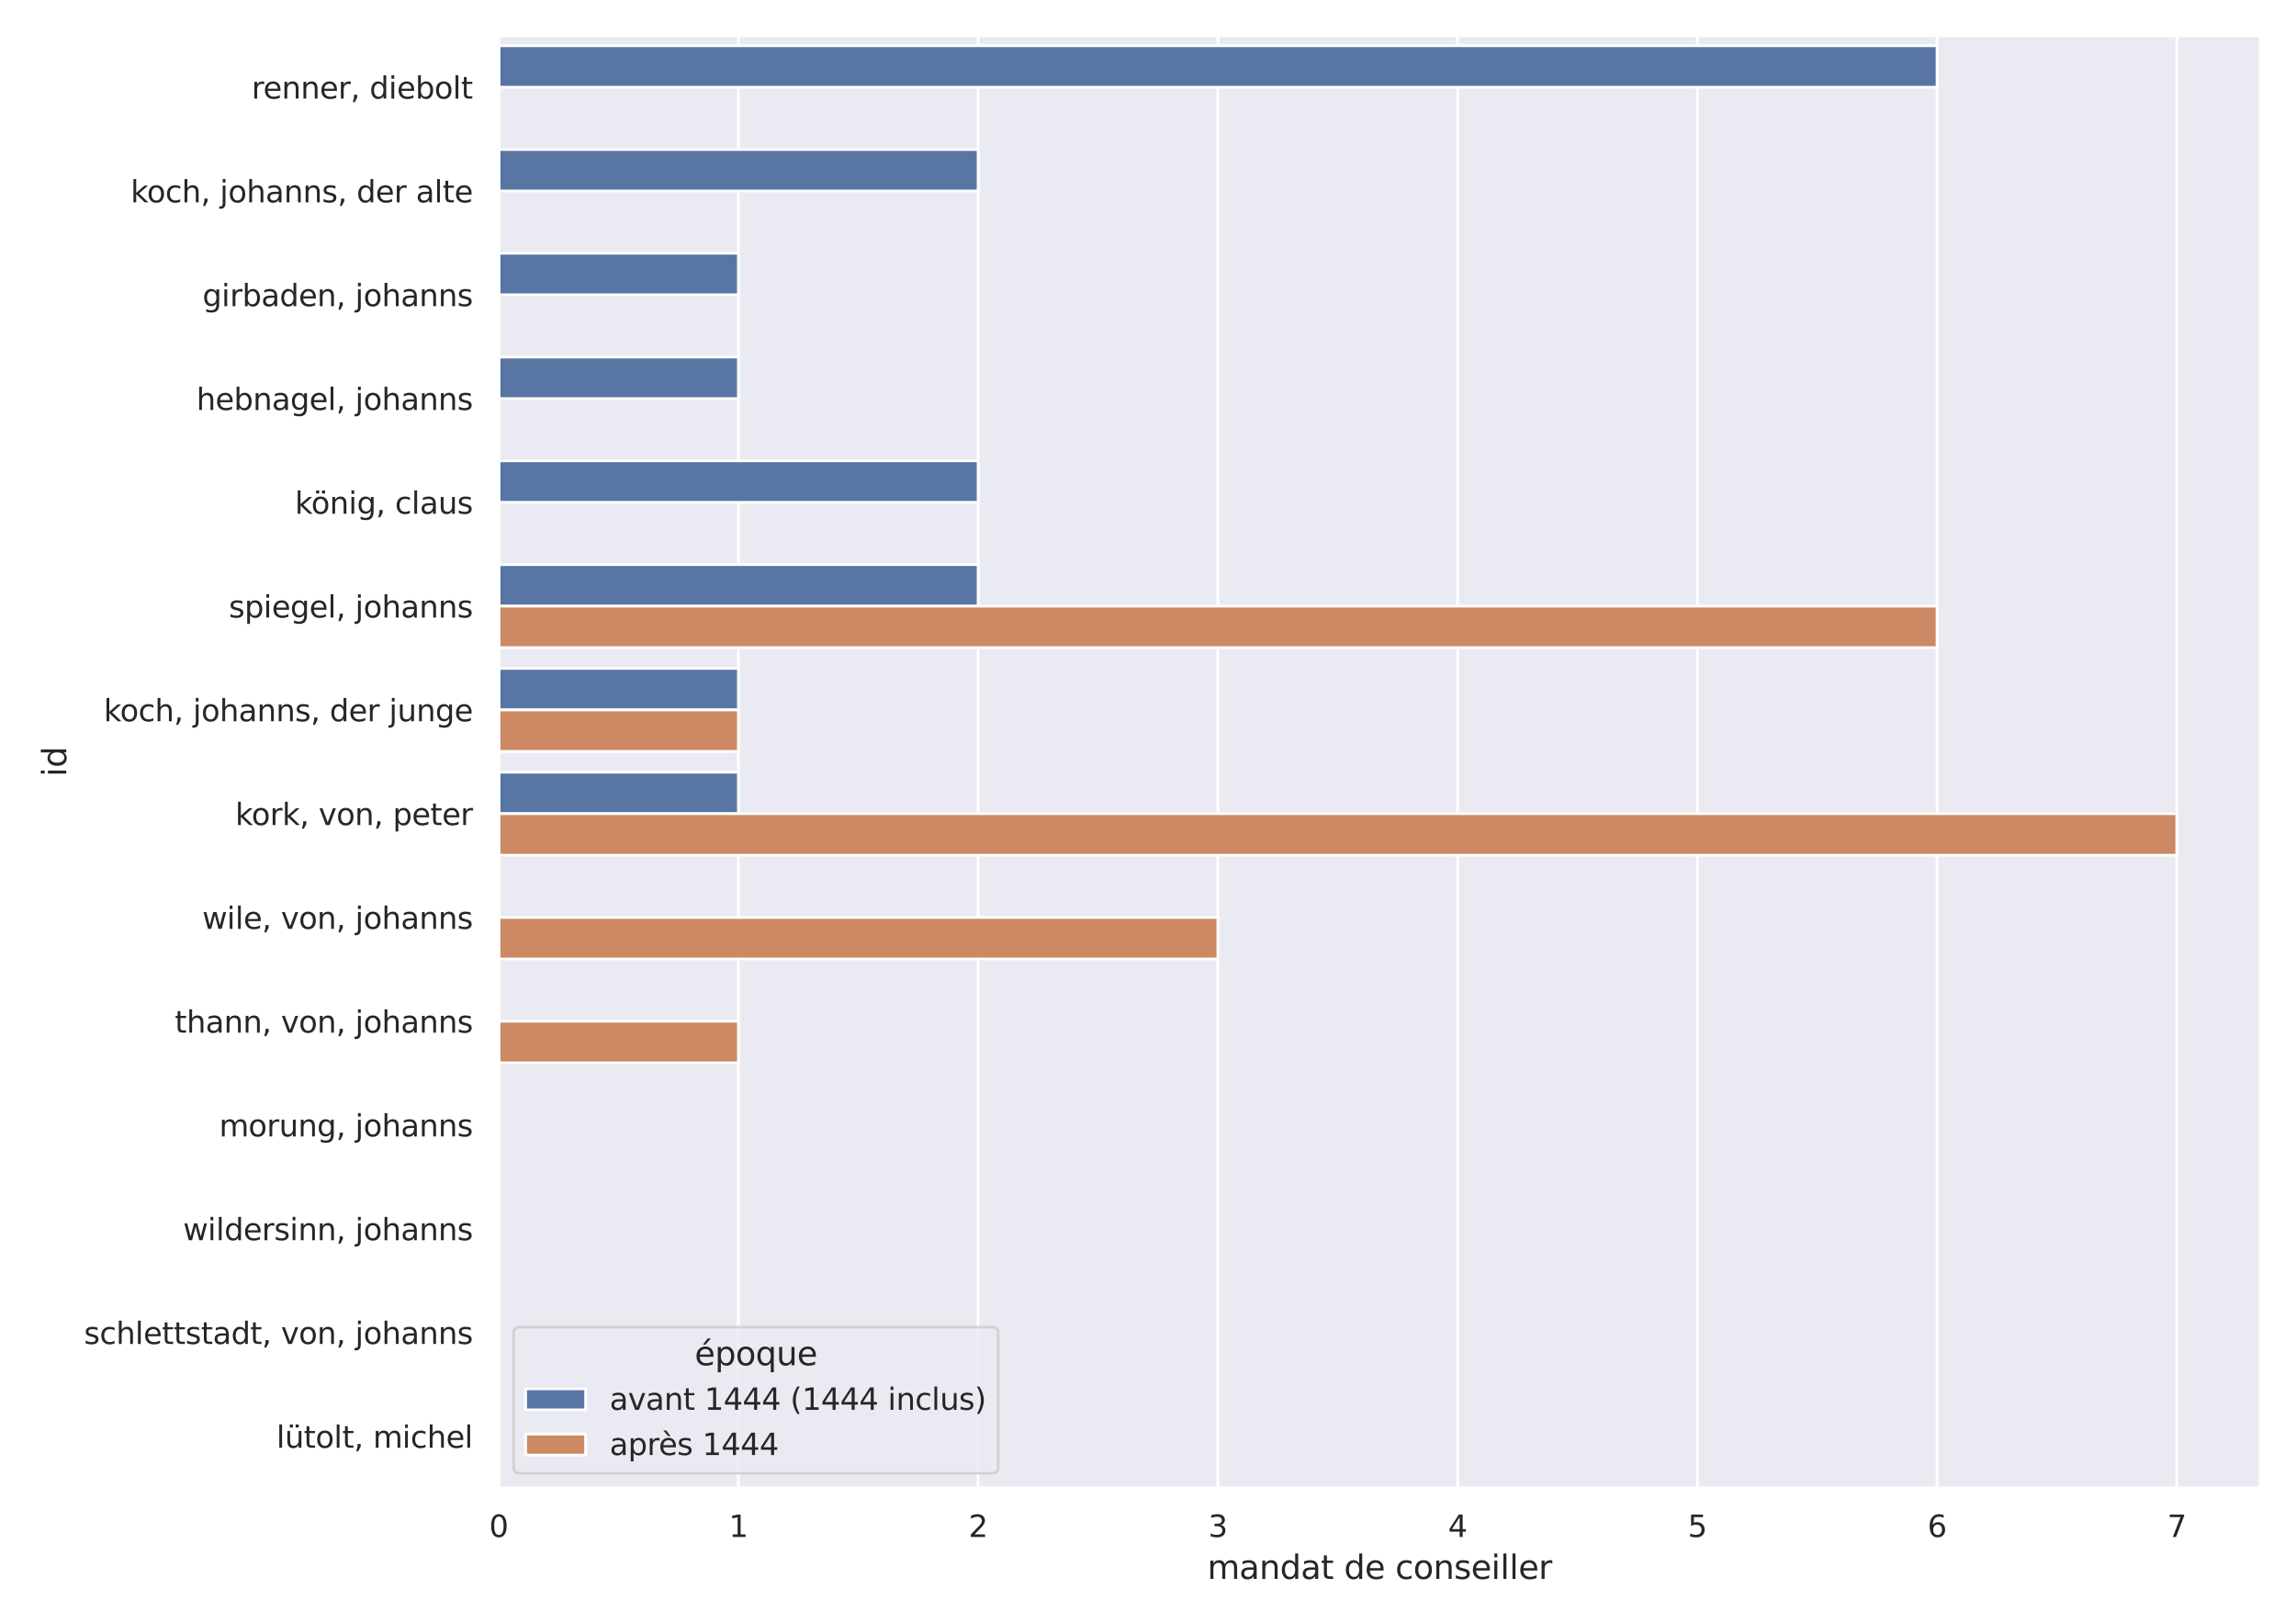 <?xml version="1.0" encoding="UTF-8" standalone="no"?>
<svg
   xmlns:dc="http://purl.org/dc/elements/1.1/"
   xmlns:cc="http://creativecommons.org/ns#"
   xmlns:rdf="http://www.w3.org/1999/02/22-rdf-syntax-ns#"
   xmlns:svg="http://www.w3.org/2000/svg"
   xmlns="http://www.w3.org/2000/svg"
   xmlns:xlink="http://www.w3.org/1999/xlink"
   xmlns:sodipodi="http://sodipodi.sourceforge.net/DTD/sodipodi-0.dtd"
   xmlns:inkscape="http://www.inkscape.org/namespaces/inkscape"
   height="595.44pt"
   version="1.1"
   viewBox="0 0 842.4 595.44"
   width="842.4pt"
   id="svg1060"
   sodipodi:docname="barplot_tisserands_cons.svg"
   inkscape:export-filename="/home/hippolyte/Documents/AP_ENC/analyse/03-data_analysis/Images/barplot_tisserands_cons.png"
   inkscape:export-xdpi="100"
   inkscape:export-ydpi="100"
   inkscape:version="0.92.5 (2060ec1f9f, 2020-04-08)">
  <sodipodi:namedview
     pagecolor="#ffffff"
     bordercolor="#666666"
     borderopacity="1"
     objecttolerance="10"
     gridtolerance="10"
     guidetolerance="10"
     inkscape:pageopacity="0"
     inkscape:pageshadow="2"
     inkscape:window-width="884"
     inkscape:window-height="480"
     id="namedview1062"
     showgrid="false"
     inkscape:zoom="0.29725917"
     inkscape:cx="561.60002"
     inkscape:cy="396.96"
     inkscape:window-x="72"
     inkscape:window-y="27"
     inkscape:window-maximized="0"
     inkscape:current-layer="svg1060" />
  <defs
     id="defs6">
    <style
       type="text/css"
       id="style4">*{stroke-linecap:butt;stroke-linejoin:round;}</style>
  </defs>
  <g
     id="figure_1">
    <g
       id="patch_1">
      <path
         d="M 0 595.44  L 842.4 595.44  L 842.4 0  L 0 0  z "
         style="fill:#ffffff;"
         id="path8" />
    </g>
    <g
       id="axes_1">
      <g
         id="patch_2">
        <path
           d="M 182.96 545.98  L 829.44 545.98  L 829.44 12.96  L 182.96 12.96  z "
           style="fill:#eaeaf2;"
           id="path11" />
      </g>
      <g
         id="matplotlib.axis_1">
        <g
           id="xtick_1">
          <g
             id="line2d_1">
            <path
               clip-path="url(#p4053c5afc7)"
               d="M 182.96 545.98  L 182.96 12.96  "
               style="fill:none;stroke:#ffffff;stroke-linecap:round;"
               id="path14" />
          </g>
          <g
             id="text_1">
            <!-- 0 -->
            <g
               style="fill:#262626;"
               transform="translate(179.461 563.838)scale(0.11 -0.11)"
               id="g22">
              <defs
                 id="defs18">
                <path
                   d="M 2034 4250  Q 1547 4250 1301 3770  Q 1056 3291 1056 2328  Q 1056 1369 1301 889  Q 1547 409 2034 409  Q 2525 409 2770 889  Q 3016 1369 3016 2328  Q 3016 3291 2770 3770  Q 2525 4250 2034 4250  z M 2034 4750  Q 2819 4750 3233 4129  Q 3647 3509 3647 2328  Q 3647 1150 3233 529  Q 2819 -91 2034 -91  Q 1250 -91 836 529  Q 422 1150 422 2328  Q 422 3509 836 4129  Q 1250 4750 2034 4750  z "
                   id="DejaVuSans-30"
                   transform="scale(0.016)" />
              </defs>
              <use
                 xlink:href="#DejaVuSans-30"
                 id="use20" />
            </g>
          </g>
        </g>
        <g
           id="xtick_2">
          <g
             id="line2d_2">
            <path
               clip-path="url(#p4053c5afc7)"
               d="M 270.916 545.98  L 270.916 12.96  "
               style="fill:none;stroke:#ffffff;stroke-linecap:round;"
               id="path26" />
          </g>
          <g
             id="text_2">
            <!-- 1 -->
            <g
               style="fill:#262626;"
               transform="translate(267.417 563.838)scale(0.11 -0.11)"
               id="g34">
              <defs
                 id="defs30">
                <path
                   d="M 794 531  L 1825 531  L 1825 4091  L 703 3866  L 703 4441  L 1819 4666  L 2450 4666  L 2450 531  L 3481 531  L 3481 0  L 794 0  L 794 531  z "
                   id="DejaVuSans-31"
                   transform="scale(0.016)" />
              </defs>
              <use
                 xlink:href="#DejaVuSans-31"
                 id="use32" />
            </g>
          </g>
        </g>
        <g
           id="xtick_3">
          <g
             id="line2d_3">
            <path
               clip-path="url(#p4053c5afc7)"
               d="M 358.873 545.98  L 358.873 12.96  "
               style="fill:none;stroke:#ffffff;stroke-linecap:round;"
               id="path38" />
          </g>
          <g
             id="text_3">
            <!-- 2 -->
            <g
               style="fill:#262626;"
               transform="translate(355.374 563.838)scale(0.11 -0.11)"
               id="g46">
              <defs
                 id="defs42">
                <path
                   d="M 1228 531  L 3431 531  L 3431 0  L 469 0  L 469 531  Q 828 903 1448 1529  Q 2069 2156 2228 2338  Q 2531 2678 2651 2914  Q 2772 3150 2772 3378  Q 2772 3750 2511 3984  Q 2250 4219 1831 4219  Q 1534 4219 1204 4116  Q 875 4013 500 3803  L 500 4441  Q 881 4594 1212 4672  Q 1544 4750 1819 4750  Q 2544 4750 2975 4387  Q 3406 4025 3406 3419  Q 3406 3131 3298 2873  Q 3191 2616 2906 2266  Q 2828 2175 2409 1742  Q 1991 1309 1228 531  z "
                   id="DejaVuSans-32"
                   transform="scale(0.016)" />
              </defs>
              <use
                 xlink:href="#DejaVuSans-32"
                 id="use44" />
            </g>
          </g>
        </g>
        <g
           id="xtick_4">
          <g
             id="line2d_4">
            <path
               clip-path="url(#p4053c5afc7)"
               d="M 446.829 545.98  L 446.829 12.96  "
               style="fill:none;stroke:#ffffff;stroke-linecap:round;"
               id="path50" />
          </g>
          <g
             id="text_4">
            <!-- 3 -->
            <g
               style="fill:#262626;"
               transform="translate(443.33 563.838)scale(0.11 -0.11)"
               id="g58">
              <defs
                 id="defs54">
                <path
                   d="M 2597 2516  Q 3050 2419 3304 2112  Q 3559 1806 3559 1356  Q 3559 666 3084 287  Q 2609 -91 1734 -91  Q 1441 -91 1130 -33  Q 819 25 488 141  L 488 750  Q 750 597 1062 519  Q 1375 441 1716 441  Q 2309 441 2620 675  Q 2931 909 2931 1356  Q 2931 1769 2642 2001  Q 2353 2234 1838 2234  L 1294 2234  L 1294 2753  L 1863 2753  Q 2328 2753 2575 2939  Q 2822 3125 2822 3475  Q 2822 3834 2567 4026  Q 2313 4219 1838 4219  Q 1578 4219 1281 4162  Q 984 4106 628 3988  L 628 4550  Q 988 4650 1302 4700  Q 1616 4750 1894 4750  Q 2613 4750 3031 4423  Q 3450 4097 3450 3541  Q 3450 3153 3228 2886  Q 3006 2619 2597 2516  z "
                   id="DejaVuSans-33"
                   transform="scale(0.016)" />
              </defs>
              <use
                 xlink:href="#DejaVuSans-33"
                 id="use56" />
            </g>
          </g>
        </g>
        <g
           id="xtick_5">
          <g
             id="line2d_5">
            <path
               clip-path="url(#p4053c5afc7)"
               d="M 534.786 545.98  L 534.786 12.96  "
               style="fill:none;stroke:#ffffff;stroke-linecap:round;"
               id="path62" />
          </g>
          <g
             id="text_5">
            <!-- 4 -->
            <g
               style="fill:#262626;"
               transform="translate(531.286 563.838)scale(0.11 -0.11)"
               id="g70">
              <defs
                 id="defs66">
                <path
                   d="M 2419 4116  L 825 1625  L 2419 1625  L 2419 4116  z M 2253 4666  L 3047 4666  L 3047 1625  L 3713 1625  L 3713 1100  L 3047 1100  L 3047 0  L 2419 0  L 2419 1100  L 313 1100  L 313 1709  L 2253 4666  z "
                   id="DejaVuSans-34"
                   transform="scale(0.016)" />
              </defs>
              <use
                 xlink:href="#DejaVuSans-34"
                 id="use68" />
            </g>
          </g>
        </g>
        <g
           id="xtick_6">
          <g
             id="line2d_6">
            <path
               clip-path="url(#p4053c5afc7)"
               d="M 622.742 545.98  L 622.742 12.96  "
               style="fill:none;stroke:#ffffff;stroke-linecap:round;"
               id="path74" />
          </g>
          <g
             id="text_6">
            <!-- 5 -->
            <g
               style="fill:#262626;"
               transform="translate(619.243 563.838)scale(0.11 -0.11)"
               id="g82">
              <defs
                 id="defs78">
                <path
                   d="M 691 4666  L 3169 4666  L 3169 4134  L 1269 4134  L 1269 2991  Q 1406 3038 1543 3061  Q 1681 3084 1819 3084  Q 2600 3084 3056 2656  Q 3513 2228 3513 1497  Q 3513 744 3044 326  Q 2575 -91 1722 -91  Q 1428 -91 1123 -41  Q 819 9 494 109  L 494 744  Q 775 591 1075 516  Q 1375 441 1709 441  Q 2250 441 2565 725  Q 2881 1009 2881 1497  Q 2881 1984 2565 2268  Q 2250 2553 1709 2553  Q 1456 2553 1204 2497  Q 953 2441 691 2322  L 691 4666  z "
                   id="DejaVuSans-35"
                   transform="scale(0.016)" />
              </defs>
              <use
                 xlink:href="#DejaVuSans-35"
                 id="use80" />
            </g>
          </g>
        </g>
        <g
           id="xtick_7">
          <g
             id="line2d_7">
            <path
               clip-path="url(#p4053c5afc7)"
               d="M 710.699 545.98  L 710.699 12.96  "
               style="fill:none;stroke:#ffffff;stroke-linecap:round;"
               id="path86" />
          </g>
          <g
             id="text_7">
            <!-- 6 -->
            <g
               style="fill:#262626;"
               transform="translate(707.199 563.838)scale(0.11 -0.11)"
               id="g94">
              <defs
                 id="defs90">
                <path
                   d="M 2113 2584  Q 1688 2584 1439 2293  Q 1191 2003 1191 1497  Q 1191 994 1439 701  Q 1688 409 2113 409  Q 2538 409 2786 701  Q 3034 994 3034 1497  Q 3034 2003 2786 2293  Q 2538 2584 2113 2584  z M 3366 4563  L 3366 3988  Q 3128 4100 2886 4159  Q 2644 4219 2406 4219  Q 1781 4219 1451 3797  Q 1122 3375 1075 2522  Q 1259 2794 1537 2939  Q 1816 3084 2150 3084  Q 2853 3084 3261 2657  Q 3669 2231 3669 1497  Q 3669 778 3244 343  Q 2819 -91 2113 -91  Q 1303 -91 875 529  Q 447 1150 447 2328  Q 447 3434 972 4092  Q 1497 4750 2381 4750  Q 2619 4750 2861 4703  Q 3103 4656 3366 4563  z "
                   id="DejaVuSans-36"
                   transform="scale(0.016)" />
              </defs>
              <use
                 xlink:href="#DejaVuSans-36"
                 id="use92" />
            </g>
          </g>
        </g>
        <g
           id="xtick_8">
          <g
             id="line2d_8">
            <path
               clip-path="url(#p4053c5afc7)"
               d="M 798.655 545.98  L 798.655 12.96  "
               style="fill:none;stroke:#ffffff;stroke-linecap:round;"
               id="path98" />
          </g>
          <g
             id="text_8">
            <!-- 7 -->
            <g
               style="fill:#262626;"
               transform="translate(795.156 563.838)scale(0.11 -0.11)"
               id="g106">
              <defs
                 id="defs102">
                <path
                   d="M 525 4666  L 3525 4666  L 3525 4397  L 1831 0  L 1172 0  L 2766 4134  L 525 4134  L 525 4666  z "
                   id="DejaVuSans-37"
                   transform="scale(0.016)" />
              </defs>
              <use
                 xlink:href="#DejaVuSans-37"
                 id="use104" />
            </g>
          </g>
        </g>
        <g
           id="text_9">
          <!-- mandat de conseiller -->
          <g
             style="fill:#262626;"
             transform="translate(442.974 579.244)scale(0.12 -0.12)"
             id="g165">
            <defs
               id="defs123">
              <path
                 d="M 3328 2828  Q 3544 3216 3844 3400  Q 4144 3584 4550 3584  Q 5097 3584 5394 3201  Q 5691 2819 5691 2113  L 5691 0  L 5113 0  L 5113 2094  Q 5113 2597 4934 2840  Q 4756 3084 4391 3084  Q 3944 3084 3684 2787  Q 3425 2491 3425 1978  L 3425 0  L 2847 0  L 2847 2094  Q 2847 2600 2669 2842  Q 2491 3084 2119 3084  Q 1678 3084 1418 2786  Q 1159 2488 1159 1978  L 1159 0  L 581 0  L 581 3500  L 1159 3500  L 1159 2956  Q 1356 3278 1631 3431  Q 1906 3584 2284 3584  Q 2666 3584 2933 3390  Q 3200 3197 3328 2828  z "
                 id="DejaVuSans-6d"
                 transform="scale(0.016)" />
              <path
                 d="M 2194 1759  Q 1497 1759 1228 1600  Q 959 1441 959 1056  Q 959 750 1161 570  Q 1363 391 1709 391  Q 2188 391 2477 730  Q 2766 1069 2766 1631  L 2766 1759  L 2194 1759  z M 3341 1997  L 3341 0  L 2766 0  L 2766 531  Q 2569 213 2275 61  Q 1981 -91 1556 -91  Q 1019 -91 701 211  Q 384 513 384 1019  Q 384 1609 779 1909  Q 1175 2209 1959 2209  L 2766 2209  L 2766 2266  Q 2766 2663 2505 2880  Q 2244 3097 1772 3097  Q 1472 3097 1187 3025  Q 903 2953 641 2809  L 641 3341  Q 956 3463 1253 3523  Q 1550 3584 1831 3584  Q 2591 3584 2966 3190  Q 3341 2797 3341 1997  z "
                 id="DejaVuSans-61"
                 transform="scale(0.016)" />
              <path
                 d="M 3513 2113  L 3513 0  L 2938 0  L 2938 2094  Q 2938 2591 2744 2837  Q 2550 3084 2163 3084  Q 1697 3084 1428 2787  Q 1159 2491 1159 1978  L 1159 0  L 581 0  L 581 3500  L 1159 3500  L 1159 2956  Q 1366 3272 1645 3428  Q 1925 3584 2291 3584  Q 2894 3584 3203 3211  Q 3513 2838 3513 2113  z "
                 id="DejaVuSans-6e"
                 transform="scale(0.016)" />
              <path
                 d="M 2906 2969  L 2906 4863  L 3481 4863  L 3481 0  L 2906 0  L 2906 525  Q 2725 213 2448 61  Q 2172 -91 1784 -91  Q 1150 -91 751 415  Q 353 922 353 1747  Q 353 2572 751 3078  Q 1150 3584 1784 3584  Q 2172 3584 2448 3432  Q 2725 3281 2906 2969  z M 947 1747  Q 947 1113 1208 752  Q 1469 391 1925 391  Q 2381 391 2643 752  Q 2906 1113 2906 1747  Q 2906 2381 2643 2742  Q 2381 3103 1925 3103  Q 1469 3103 1208 2742  Q 947 2381 947 1747  z "
                 id="DejaVuSans-64"
                 transform="scale(0.016)" />
              <path
                 d="M 1172 4494  L 1172 3500  L 2356 3500  L 2356 3053  L 1172 3053  L 1172 1153  Q 1172 725 1289 603  Q 1406 481 1766 481  L 2356 481  L 2356 0  L 1766 0  Q 1100 0 847 248  Q 594 497 594 1153  L 594 3053  L 172 3053  L 172 3500  L 594 3500  L 594 4494  L 1172 4494  z "
                 id="DejaVuSans-74"
                 transform="scale(0.016)" />
              <path
                 id="DejaVuSans-20"
                 transform="scale(0.016)" />
              <path
                 d="M 3597 1894  L 3597 1613  L 953 1613  Q 991 1019 1311 708  Q 1631 397 2203 397  Q 2534 397 2845 478  Q 3156 559 3463 722  L 3463 178  Q 3153 47 2828 -22  Q 2503 -91 2169 -91  Q 1331 -91 842 396  Q 353 884 353 1716  Q 353 2575 817 3079  Q 1281 3584 2069 3584  Q 2775 3584 3186 3129  Q 3597 2675 3597 1894  z M 3022 2063  Q 3016 2534 2758 2815  Q 2500 3097 2075 3097  Q 1594 3097 1305 2825  Q 1016 2553 972 2059  L 3022 2063  z "
                 id="DejaVuSans-65"
                 transform="scale(0.016)" />
              <path
                 d="M 3122 3366  L 3122 2828  Q 2878 2963 2633 3030  Q 2388 3097 2138 3097  Q 1578 3097 1268 2742  Q 959 2388 959 1747  Q 959 1106 1268 751  Q 1578 397 2138 397  Q 2388 397 2633 464  Q 2878 531 3122 666  L 3122 134  Q 2881 22 2623 -34  Q 2366 -91 2075 -91  Q 1284 -91 818 406  Q 353 903 353 1747  Q 353 2603 823 3093  Q 1294 3584 2113 3584  Q 2378 3584 2631 3529  Q 2884 3475 3122 3366  z "
                 id="DejaVuSans-63"
                 transform="scale(0.016)" />
              <path
                 d="M 1959 3097  Q 1497 3097 1228 2736  Q 959 2375 959 1747  Q 959 1119 1226 758  Q 1494 397 1959 397  Q 2419 397 2687 759  Q 2956 1122 2956 1747  Q 2956 2369 2687 2733  Q 2419 3097 1959 3097  z M 1959 3584  Q 2709 3584 3137 3096  Q 3566 2609 3566 1747  Q 3566 888 3137 398  Q 2709 -91 1959 -91  Q 1206 -91 779 398  Q 353 888 353 1747  Q 353 2609 779 3096  Q 1206 3584 1959 3584  z "
                 id="DejaVuSans-6f"
                 transform="scale(0.016)" />
              <path
                 d="M 2834 3397  L 2834 2853  Q 2591 2978 2328 3040  Q 2066 3103 1784 3103  Q 1356 3103 1142 2972  Q 928 2841 928 2578  Q 928 2378 1081 2264  Q 1234 2150 1697 2047  L 1894 2003  Q 2506 1872 2764 1633  Q 3022 1394 3022 966  Q 3022 478 2636 193  Q 2250 -91 1575 -91  Q 1294 -91 989 -36  Q 684 19 347 128  L 347 722  Q 666 556 975 473  Q 1284 391 1588 391  Q 1994 391 2212 530  Q 2431 669 2431 922  Q 2431 1156 2273 1281  Q 2116 1406 1581 1522  L 1381 1569  Q 847 1681 609 1914  Q 372 2147 372 2553  Q 372 3047 722 3315  Q 1072 3584 1716 3584  Q 2034 3584 2315 3537  Q 2597 3491 2834 3397  z "
                 id="DejaVuSans-73"
                 transform="scale(0.016)" />
              <path
                 d="M 603 3500  L 1178 3500  L 1178 0  L 603 0  L 603 3500  z M 603 4863  L 1178 4863  L 1178 4134  L 603 4134  L 603 4863  z "
                 id="DejaVuSans-69"
                 transform="scale(0.016)" />
              <path
                 d="M 603 4863  L 1178 4863  L 1178 0  L 603 0  L 603 4863  z "
                 id="DejaVuSans-6c"
                 transform="scale(0.016)" />
              <path
                 d="M 2631 2963  Q 2534 3019 2420 3045  Q 2306 3072 2169 3072  Q 1681 3072 1420 2755  Q 1159 2438 1159 1844  L 1159 0  L 581 0  L 581 3500  L 1159 3500  L 1159 2956  Q 1341 3275 1631 3429  Q 1922 3584 2338 3584  Q 2397 3584 2469 3576  Q 2541 3569 2628 3553  L 2631 2963  z "
                 id="DejaVuSans-72"
                 transform="scale(0.016)" />
            </defs>
            <use
               xlink:href="#DejaVuSans-6d"
               id="use125" />
            <use
               x="97.412"
               xlink:href="#DejaVuSans-61"
               id="use127" />
            <use
               x="158.691"
               xlink:href="#DejaVuSans-6e"
               id="use129" />
            <use
               x="222.07"
               xlink:href="#DejaVuSans-64"
               id="use131" />
            <use
               x="285.547"
               xlink:href="#DejaVuSans-61"
               id="use133" />
            <use
               x="346.826"
               xlink:href="#DejaVuSans-74"
               id="use135" />
            <use
               x="386.035"
               xlink:href="#DejaVuSans-20"
               id="use137" />
            <use
               x="417.822"
               xlink:href="#DejaVuSans-64"
               id="use139" />
            <use
               x="481.299"
               xlink:href="#DejaVuSans-65"
               id="use141" />
            <use
               x="542.822"
               xlink:href="#DejaVuSans-20"
               id="use143" />
            <use
               x="574.609"
               xlink:href="#DejaVuSans-63"
               id="use145" />
            <use
               x="629.59"
               xlink:href="#DejaVuSans-6f"
               id="use147" />
            <use
               x="690.771"
               xlink:href="#DejaVuSans-6e"
               id="use149" />
            <use
               x="754.15"
               xlink:href="#DejaVuSans-73"
               id="use151" />
            <use
               x="806.25"
               xlink:href="#DejaVuSans-65"
               id="use153" />
            <use
               x="867.773"
               xlink:href="#DejaVuSans-69"
               id="use155" />
            <use
               x="895.557"
               xlink:href="#DejaVuSans-6c"
               id="use157" />
            <use
               x="923.34"
               xlink:href="#DejaVuSans-6c"
               id="use159" />
            <use
               x="951.123"
               xlink:href="#DejaVuSans-65"
               id="use161" />
            <use
               x="1012.646"
               xlink:href="#DejaVuSans-72"
               id="use163" />
          </g>
        </g>
      </g>
      <g
         id="matplotlib.axis_2">
        <g
           id="ytick_1">
          <g
             id="text_10">
            <!-- renner, diebolt -->
            <g
               style="fill:#262626;"
               transform="translate(92.302 36.176)scale(0.11 -0.11)"
               id="g203">
              <defs
                 id="defs171">
                <path
                   d="M 750 794  L 1409 794  L 1409 256  L 897 -744  L 494 -744  L 750 256  L 750 794  z "
                   id="DejaVuSans-2c"
                   transform="scale(0.016)" />
                <path
                   d="M 3116 1747  Q 3116 2381 2855 2742  Q 2594 3103 2138 3103  Q 1681 3103 1420 2742  Q 1159 2381 1159 1747  Q 1159 1113 1420 752  Q 1681 391 2138 391  Q 2594 391 2855 752  Q 3116 1113 3116 1747  z M 1159 2969  Q 1341 3281 1617 3432  Q 1894 3584 2278 3584  Q 2916 3584 3314 3078  Q 3713 2572 3713 1747  Q 3713 922 3314 415  Q 2916 -91 2278 -91  Q 1894 -91 1617 61  Q 1341 213 1159 525  L 1159 0  L 581 0  L 581 4863  L 1159 4863  L 1159 2969  z "
                   id="DejaVuSans-62"
                   transform="scale(0.016)" />
              </defs>
              <use
                 xlink:href="#DejaVuSans-72"
                 id="use173" />
              <use
                 x="38.863"
                 xlink:href="#DejaVuSans-65"
                 id="use175" />
              <use
                 x="100.387"
                 xlink:href="#DejaVuSans-6e"
                 id="use177" />
              <use
                 x="163.766"
                 xlink:href="#DejaVuSans-6e"
                 id="use179" />
              <use
                 x="227.145"
                 xlink:href="#DejaVuSans-65"
                 id="use181" />
              <use
                 x="288.668"
                 xlink:href="#DejaVuSans-72"
                 id="use183" />
              <use
                 x="329.781"
                 xlink:href="#DejaVuSans-2c"
                 id="use185" />
              <use
                 x="361.568"
                 xlink:href="#DejaVuSans-20"
                 id="use187" />
              <use
                 x="393.355"
                 xlink:href="#DejaVuSans-64"
                 id="use189" />
              <use
                 x="456.832"
                 xlink:href="#DejaVuSans-69"
                 id="use191" />
              <use
                 x="484.615"
                 xlink:href="#DejaVuSans-65"
                 id="use193" />
              <use
                 x="546.139"
                 xlink:href="#DejaVuSans-62"
                 id="use195" />
              <use
                 x="609.615"
                 xlink:href="#DejaVuSans-6f"
                 id="use197" />
              <use
                 x="670.797"
                 xlink:href="#DejaVuSans-6c"
                 id="use199" />
              <use
                 x="698.58"
                 xlink:href="#DejaVuSans-74"
                 id="use201" />
            </g>
          </g>
        </g>
        <g
           id="ytick_2">
          <g
             id="text_11">
            <!-- koch, johanns, der alte -->
            <g
               style="fill:#262626;"
               transform="translate(47.936 74.248)scale(0.11 -0.11)"
               id="g258">
              <defs
                 id="defs210">
                <path
                   d="M 581 4863  L 1159 4863  L 1159 1991  L 2875 3500  L 3609 3500  L 1753 1863  L 3688 0  L 2938 0  L 1159 1709  L 1159 0  L 581 0  L 581 4863  z "
                   id="DejaVuSans-6b"
                   transform="scale(0.016)" />
                <path
                   d="M 3513 2113  L 3513 0  L 2938 0  L 2938 2094  Q 2938 2591 2744 2837  Q 2550 3084 2163 3084  Q 1697 3084 1428 2787  Q 1159 2491 1159 1978  L 1159 0  L 581 0  L 581 4863  L 1159 4863  L 1159 2956  Q 1366 3272 1645 3428  Q 1925 3584 2291 3584  Q 2894 3584 3203 3211  Q 3513 2838 3513 2113  z "
                   id="DejaVuSans-68"
                   transform="scale(0.016)" />
                <path
                   d="M 603 3500  L 1178 3500  L 1178 -63  Q 1178 -731 923 -1031  Q 669 -1331 103 -1331  L -116 -1331  L -116 -844  L 38 -844  Q 366 -844 484 -692  Q 603 -541 603 -63  L 603 3500  z M 603 4863  L 1178 4863  L 1178 4134  L 603 4134  L 603 4863  z "
                   id="DejaVuSans-6a"
                   transform="scale(0.016)" />
              </defs>
              <use
                 xlink:href="#DejaVuSans-6b"
                 id="use212" />
              <use
                 x="54.285"
                 xlink:href="#DejaVuSans-6f"
                 id="use214" />
              <use
                 x="115.467"
                 xlink:href="#DejaVuSans-63"
                 id="use216" />
              <use
                 x="170.447"
                 xlink:href="#DejaVuSans-68"
                 id="use218" />
              <use
                 x="233.826"
                 xlink:href="#DejaVuSans-2c"
                 id="use220" />
              <use
                 x="265.613"
                 xlink:href="#DejaVuSans-20"
                 id="use222" />
              <use
                 x="297.4"
                 xlink:href="#DejaVuSans-6a"
                 id="use224" />
              <use
                 x="325.184"
                 xlink:href="#DejaVuSans-6f"
                 id="use226" />
              <use
                 x="386.365"
                 xlink:href="#DejaVuSans-68"
                 id="use228" />
              <use
                 x="449.744"
                 xlink:href="#DejaVuSans-61"
                 id="use230" />
              <use
                 x="511.023"
                 xlink:href="#DejaVuSans-6e"
                 id="use232" />
              <use
                 x="574.402"
                 xlink:href="#DejaVuSans-6e"
                 id="use234" />
              <use
                 x="637.781"
                 xlink:href="#DejaVuSans-73"
                 id="use236" />
              <use
                 x="689.881"
                 xlink:href="#DejaVuSans-2c"
                 id="use238" />
              <use
                 x="721.668"
                 xlink:href="#DejaVuSans-20"
                 id="use240" />
              <use
                 x="753.455"
                 xlink:href="#DejaVuSans-64"
                 id="use242" />
              <use
                 x="816.932"
                 xlink:href="#DejaVuSans-65"
                 id="use244" />
              <use
                 x="878.455"
                 xlink:href="#DejaVuSans-72"
                 id="use246" />
              <use
                 x="919.568"
                 xlink:href="#DejaVuSans-20"
                 id="use248" />
              <use
                 x="951.355"
                 xlink:href="#DejaVuSans-61"
                 id="use250" />
              <use
                 x="1012.635"
                 xlink:href="#DejaVuSans-6c"
                 id="use252" />
              <use
                 x="1040.418"
                 xlink:href="#DejaVuSans-74"
                 id="use254" />
              <use
                 x="1079.627"
                 xlink:href="#DejaVuSans-65"
                 id="use256" />
            </g>
          </g>
        </g>
        <g
           id="ytick_3">
          <g
             id="text_12">
            <!-- girbaden, johanns -->
            <g
               style="fill:#262626;"
               transform="translate(74.288 112.321)scale(0.11 -0.11)"
               id="g299">
              <defs
                 id="defs263">
                <path
                   d="M 2906 1791  Q 2906 2416 2648 2759  Q 2391 3103 1925 3103  Q 1463 3103 1205 2759  Q 947 2416 947 1791  Q 947 1169 1205 825  Q 1463 481 1925 481  Q 2391 481 2648 825  Q 2906 1169 2906 1791  z M 3481 434  Q 3481 -459 3084 -895  Q 2688 -1331 1869 -1331  Q 1566 -1331 1297 -1286  Q 1028 -1241 775 -1147  L 775 -588  Q 1028 -725 1275 -790  Q 1522 -856 1778 -856  Q 2344 -856 2625 -561  Q 2906 -266 2906 331  L 2906 616  Q 2728 306 2450 153  Q 2172 0 1784 0  Q 1141 0 747 490  Q 353 981 353 1791  Q 353 2603 747 3093  Q 1141 3584 1784 3584  Q 2172 3584 2450 3431  Q 2728 3278 2906 2969  L 2906 3500  L 3481 3500  L 3481 434  z "
                   id="DejaVuSans-67"
                   transform="scale(0.016)" />
              </defs>
              <use
                 xlink:href="#DejaVuSans-67"
                 id="use265" />
              <use
                 x="63.477"
                 xlink:href="#DejaVuSans-69"
                 id="use267" />
              <use
                 x="91.26"
                 xlink:href="#DejaVuSans-72"
                 id="use269" />
              <use
                 x="132.373"
                 xlink:href="#DejaVuSans-62"
                 id="use271" />
              <use
                 x="195.85"
                 xlink:href="#DejaVuSans-61"
                 id="use273" />
              <use
                 x="257.129"
                 xlink:href="#DejaVuSans-64"
                 id="use275" />
              <use
                 x="320.605"
                 xlink:href="#DejaVuSans-65"
                 id="use277" />
              <use
                 x="382.129"
                 xlink:href="#DejaVuSans-6e"
                 id="use279" />
              <use
                 x="445.508"
                 xlink:href="#DejaVuSans-2c"
                 id="use281" />
              <use
                 x="477.295"
                 xlink:href="#DejaVuSans-20"
                 id="use283" />
              <use
                 x="509.082"
                 xlink:href="#DejaVuSans-6a"
                 id="use285" />
              <use
                 x="536.865"
                 xlink:href="#DejaVuSans-6f"
                 id="use287" />
              <use
                 x="598.047"
                 xlink:href="#DejaVuSans-68"
                 id="use289" />
              <use
                 x="661.426"
                 xlink:href="#DejaVuSans-61"
                 id="use291" />
              <use
                 x="722.705"
                 xlink:href="#DejaVuSans-6e"
                 id="use293" />
              <use
                 x="786.084"
                 xlink:href="#DejaVuSans-6e"
                 id="use295" />
              <use
                 x="849.463"
                 xlink:href="#DejaVuSans-73"
                 id="use297" />
            </g>
          </g>
        </g>
        <g
           id="ytick_4">
          <g
             id="text_13">
            <!-- hebnagel, johanns -->
            <g
               style="fill:#262626;"
               transform="translate(72.054 150.394)scale(0.11 -0.11)"
               id="g337">
              <use
                 xlink:href="#DejaVuSans-68"
                 id="use303" />
              <use
                 x="63.379"
                 xlink:href="#DejaVuSans-65"
                 id="use305" />
              <use
                 x="124.902"
                 xlink:href="#DejaVuSans-62"
                 id="use307" />
              <use
                 x="188.379"
                 xlink:href="#DejaVuSans-6e"
                 id="use309" />
              <use
                 x="251.758"
                 xlink:href="#DejaVuSans-61"
                 id="use311" />
              <use
                 x="313.037"
                 xlink:href="#DejaVuSans-67"
                 id="use313" />
              <use
                 x="376.514"
                 xlink:href="#DejaVuSans-65"
                 id="use315" />
              <use
                 x="438.037"
                 xlink:href="#DejaVuSans-6c"
                 id="use317" />
              <use
                 x="465.82"
                 xlink:href="#DejaVuSans-2c"
                 id="use319" />
              <use
                 x="497.607"
                 xlink:href="#DejaVuSans-20"
                 id="use321" />
              <use
                 x="529.395"
                 xlink:href="#DejaVuSans-6a"
                 id="use323" />
              <use
                 x="557.178"
                 xlink:href="#DejaVuSans-6f"
                 id="use325" />
              <use
                 x="618.359"
                 xlink:href="#DejaVuSans-68"
                 id="use327" />
              <use
                 x="681.738"
                 xlink:href="#DejaVuSans-61"
                 id="use329" />
              <use
                 x="743.018"
                 xlink:href="#DejaVuSans-6e"
                 id="use331" />
              <use
                 x="806.396"
                 xlink:href="#DejaVuSans-6e"
                 id="use333" />
              <use
                 x="869.775"
                 xlink:href="#DejaVuSans-73"
                 id="use335" />
            </g>
          </g>
        </g>
        <g
           id="ytick_5">
          <g
             id="text_14">
            <!-- könig, claus -->
            <g
               style="fill:#262626;"
               transform="translate(108.209 188.467)scale(0.11 -0.11)"
               id="g369">
              <defs
                 id="defs343">
                <path
                   d="M 1959 3097  Q 1497 3097 1228 2736  Q 959 2375 959 1747  Q 959 1119 1226 758  Q 1494 397 1959 397  Q 2419 397 2687 759  Q 2956 1122 2956 1747  Q 2956 2369 2687 2733  Q 2419 3097 1959 3097  z M 1959 3584  Q 2709 3584 3137 3096  Q 3566 2609 3566 1747  Q 3566 888 3137 398  Q 2709 -91 1959 -91  Q 1206 -91 779 398  Q 353 888 353 1747  Q 353 2609 779 3096  Q 1206 3584 1959 3584  z M 2253 4850  L 2888 4850  L 2888 4219  L 2253 4219  L 2253 4850  z M 1031 4850  L 1666 4850  L 1666 4219  L 1031 4219  L 1031 4850  z "
                   id="DejaVuSans-f6"
                   transform="scale(0.016)" />
                <path
                   d="M 544 1381  L 544 3500  L 1119 3500  L 1119 1403  Q 1119 906 1312 657  Q 1506 409 1894 409  Q 2359 409 2629 706  Q 2900 1003 2900 1516  L 2900 3500  L 3475 3500  L 3475 0  L 2900 0  L 2900 538  Q 2691 219 2414 64  Q 2138 -91 1772 -91  Q 1169 -91 856 284  Q 544 659 544 1381  z M 1991 3584  L 1991 3584  z "
                   id="DejaVuSans-75"
                   transform="scale(0.016)" />
              </defs>
              <use
                 xlink:href="#DejaVuSans-6b"
                 id="use345" />
              <use
                 x="54.285"
                 xlink:href="#DejaVuSans-f6"
                 id="use347" />
              <use
                 x="115.467"
                 xlink:href="#DejaVuSans-6e"
                 id="use349" />
              <use
                 x="178.846"
                 xlink:href="#DejaVuSans-69"
                 id="use351" />
              <use
                 x="206.629"
                 xlink:href="#DejaVuSans-67"
                 id="use353" />
              <use
                 x="270.105"
                 xlink:href="#DejaVuSans-2c"
                 id="use355" />
              <use
                 x="301.893"
                 xlink:href="#DejaVuSans-20"
                 id="use357" />
              <use
                 x="333.68"
                 xlink:href="#DejaVuSans-63"
                 id="use359" />
              <use
                 x="388.66"
                 xlink:href="#DejaVuSans-6c"
                 id="use361" />
              <use
                 x="416.443"
                 xlink:href="#DejaVuSans-61"
                 id="use363" />
              <use
                 x="477.723"
                 xlink:href="#DejaVuSans-75"
                 id="use365" />
              <use
                 x="541.102"
                 xlink:href="#DejaVuSans-73"
                 id="use367" />
            </g>
          </g>
        </g>
        <g
           id="ytick_6">
          <g
             id="text_15">
            <!-- spiegel, johanns -->
            <g
               style="fill:#262626;"
               transform="translate(83.951 226.54)scale(0.11 -0.11)"
               id="g408">
              <defs
                 id="defs374">
                <path
                   d="M 1159 525  L 1159 -1331  L 581 -1331  L 581 3500  L 1159 3500  L 1159 2969  Q 1341 3281 1617 3432  Q 1894 3584 2278 3584  Q 2916 3584 3314 3078  Q 3713 2572 3713 1747  Q 3713 922 3314 415  Q 2916 -91 2278 -91  Q 1894 -91 1617 61  Q 1341 213 1159 525  z M 3116 1747  Q 3116 2381 2855 2742  Q 2594 3103 2138 3103  Q 1681 3103 1420 2742  Q 1159 2381 1159 1747  Q 1159 1113 1420 752  Q 1681 391 2138 391  Q 2594 391 2855 752  Q 3116 1113 3116 1747  z "
                   id="DejaVuSans-70"
                   transform="scale(0.016)" />
              </defs>
              <use
                 xlink:href="#DejaVuSans-73"
                 id="use376" />
              <use
                 x="52.1"
                 xlink:href="#DejaVuSans-70"
                 id="use378" />
              <use
                 x="115.576"
                 xlink:href="#DejaVuSans-69"
                 id="use380" />
              <use
                 x="143.359"
                 xlink:href="#DejaVuSans-65"
                 id="use382" />
              <use
                 x="204.883"
                 xlink:href="#DejaVuSans-67"
                 id="use384" />
              <use
                 x="268.359"
                 xlink:href="#DejaVuSans-65"
                 id="use386" />
              <use
                 x="329.883"
                 xlink:href="#DejaVuSans-6c"
                 id="use388" />
              <use
                 x="357.666"
                 xlink:href="#DejaVuSans-2c"
                 id="use390" />
              <use
                 x="389.453"
                 xlink:href="#DejaVuSans-20"
                 id="use392" />
              <use
                 x="421.24"
                 xlink:href="#DejaVuSans-6a"
                 id="use394" />
              <use
                 x="449.023"
                 xlink:href="#DejaVuSans-6f"
                 id="use396" />
              <use
                 x="510.205"
                 xlink:href="#DejaVuSans-68"
                 id="use398" />
              <use
                 x="573.584"
                 xlink:href="#DejaVuSans-61"
                 id="use400" />
              <use
                 x="634.863"
                 xlink:href="#DejaVuSans-6e"
                 id="use402" />
              <use
                 x="698.242"
                 xlink:href="#DejaVuSans-6e"
                 id="use404" />
              <use
                 x="761.621"
                 xlink:href="#DejaVuSans-73"
                 id="use406" />
            </g>
          </g>
        </g>
        <g
           id="ytick_7">
          <g
             id="text_16">
            <!-- koch, johanns, der junge -->
            <g
               style="fill:#262626;"
               transform="translate(38.064 264.613)scale(0.11 -0.11)"
               id="g460">
              <use
                 xlink:href="#DejaVuSans-6b"
                 id="use412" />
              <use
                 x="54.285"
                 xlink:href="#DejaVuSans-6f"
                 id="use414" />
              <use
                 x="115.467"
                 xlink:href="#DejaVuSans-63"
                 id="use416" />
              <use
                 x="170.447"
                 xlink:href="#DejaVuSans-68"
                 id="use418" />
              <use
                 x="233.826"
                 xlink:href="#DejaVuSans-2c"
                 id="use420" />
              <use
                 x="265.613"
                 xlink:href="#DejaVuSans-20"
                 id="use422" />
              <use
                 x="297.4"
                 xlink:href="#DejaVuSans-6a"
                 id="use424" />
              <use
                 x="325.184"
                 xlink:href="#DejaVuSans-6f"
                 id="use426" />
              <use
                 x="386.365"
                 xlink:href="#DejaVuSans-68"
                 id="use428" />
              <use
                 x="449.744"
                 xlink:href="#DejaVuSans-61"
                 id="use430" />
              <use
                 x="511.023"
                 xlink:href="#DejaVuSans-6e"
                 id="use432" />
              <use
                 x="574.402"
                 xlink:href="#DejaVuSans-6e"
                 id="use434" />
              <use
                 x="637.781"
                 xlink:href="#DejaVuSans-73"
                 id="use436" />
              <use
                 x="689.881"
                 xlink:href="#DejaVuSans-2c"
                 id="use438" />
              <use
                 x="721.668"
                 xlink:href="#DejaVuSans-20"
                 id="use440" />
              <use
                 x="753.455"
                 xlink:href="#DejaVuSans-64"
                 id="use442" />
              <use
                 x="816.932"
                 xlink:href="#DejaVuSans-65"
                 id="use444" />
              <use
                 x="878.455"
                 xlink:href="#DejaVuSans-72"
                 id="use446" />
              <use
                 x="919.568"
                 xlink:href="#DejaVuSans-20"
                 id="use448" />
              <use
                 x="951.355"
                 xlink:href="#DejaVuSans-6a"
                 id="use450" />
              <use
                 x="979.139"
                 xlink:href="#DejaVuSans-75"
                 id="use452" />
              <use
                 x="1042.518"
                 xlink:href="#DejaVuSans-6e"
                 id="use454" />
              <use
                 x="1105.896"
                 xlink:href="#DejaVuSans-67"
                 id="use456" />
              <use
                 x="1169.373"
                 xlink:href="#DejaVuSans-65"
                 id="use458" />
            </g>
          </g>
        </g>
        <g
           id="ytick_8">
          <g
             id="text_17">
            <!-- kork, von, peter -->
            <g
               style="fill:#262626;"
               transform="translate(86.316 302.686)scale(0.11 -0.11)"
               id="g499">
              <defs
                 id="defs465">
                <path
                   d="M 191 3500  L 800 3500  L 1894 563  L 2988 3500  L 3597 3500  L 2284 0  L 1503 0  L 191 3500  z "
                   id="DejaVuSans-76"
                   transform="scale(0.016)" />
              </defs>
              <use
                 xlink:href="#DejaVuSans-6b"
                 id="use467" />
              <use
                 x="54.285"
                 xlink:href="#DejaVuSans-6f"
                 id="use469" />
              <use
                 x="115.467"
                 xlink:href="#DejaVuSans-72"
                 id="use471" />
              <use
                 x="156.58"
                 xlink:href="#DejaVuSans-6b"
                 id="use473" />
              <use
                 x="214.49"
                 xlink:href="#DejaVuSans-2c"
                 id="use475" />
              <use
                 x="246.277"
                 xlink:href="#DejaVuSans-20"
                 id="use477" />
              <use
                 x="278.064"
                 xlink:href="#DejaVuSans-76"
                 id="use479" />
              <use
                 x="337.244"
                 xlink:href="#DejaVuSans-6f"
                 id="use481" />
              <use
                 x="398.426"
                 xlink:href="#DejaVuSans-6e"
                 id="use483" />
              <use
                 x="461.805"
                 xlink:href="#DejaVuSans-2c"
                 id="use485" />
              <use
                 x="493.592"
                 xlink:href="#DejaVuSans-20"
                 id="use487" />
              <use
                 x="525.379"
                 xlink:href="#DejaVuSans-70"
                 id="use489" />
              <use
                 x="588.855"
                 xlink:href="#DejaVuSans-65"
                 id="use491" />
              <use
                 x="650.379"
                 xlink:href="#DejaVuSans-74"
                 id="use493" />
              <use
                 x="689.588"
                 xlink:href="#DejaVuSans-65"
                 id="use495" />
              <use
                 x="751.111"
                 xlink:href="#DejaVuSans-72"
                 id="use497" />
            </g>
          </g>
        </g>
        <g
           id="ytick_9">
          <g
             id="text_18">
            <!-- wile, von, johanns -->
            <g
               style="fill:#262626;"
               transform="translate(74.216 340.758)scale(0.11 -0.11)"
               id="g542">
              <defs
                 id="defs504">
                <path
                   d="M 269 3500  L 844 3500  L 1563 769  L 2278 3500  L 2956 3500  L 3675 769  L 4391 3500  L 4966 3500  L 4050 0  L 3372 0  L 2619 2869  L 1863 0  L 1184 0  L 269 3500  z "
                   id="DejaVuSans-77"
                   transform="scale(0.016)" />
              </defs>
              <use
                 xlink:href="#DejaVuSans-77"
                 id="use506" />
              <use
                 x="81.787"
                 xlink:href="#DejaVuSans-69"
                 id="use508" />
              <use
                 x="109.57"
                 xlink:href="#DejaVuSans-6c"
                 id="use510" />
              <use
                 x="137.354"
                 xlink:href="#DejaVuSans-65"
                 id="use512" />
              <use
                 x="198.877"
                 xlink:href="#DejaVuSans-2c"
                 id="use514" />
              <use
                 x="230.664"
                 xlink:href="#DejaVuSans-20"
                 id="use516" />
              <use
                 x="262.451"
                 xlink:href="#DejaVuSans-76"
                 id="use518" />
              <use
                 x="321.631"
                 xlink:href="#DejaVuSans-6f"
                 id="use520" />
              <use
                 x="382.812"
                 xlink:href="#DejaVuSans-6e"
                 id="use522" />
              <use
                 x="446.191"
                 xlink:href="#DejaVuSans-2c"
                 id="use524" />
              <use
                 x="477.979"
                 xlink:href="#DejaVuSans-20"
                 id="use526" />
              <use
                 x="509.766"
                 xlink:href="#DejaVuSans-6a"
                 id="use528" />
              <use
                 x="537.549"
                 xlink:href="#DejaVuSans-6f"
                 id="use530" />
              <use
                 x="598.73"
                 xlink:href="#DejaVuSans-68"
                 id="use532" />
              <use
                 x="662.109"
                 xlink:href="#DejaVuSans-61"
                 id="use534" />
              <use
                 x="723.389"
                 xlink:href="#DejaVuSans-6e"
                 id="use536" />
              <use
                 x="786.768"
                 xlink:href="#DejaVuSans-6e"
                 id="use538" />
              <use
                 x="850.146"
                 xlink:href="#DejaVuSans-73"
                 id="use540" />
            </g>
          </g>
        </g>
        <g
           id="ytick_10">
          <g
             id="text_19">
            <!-- thann, von, johanns -->
            <g
               style="fill:#262626;"
               transform="translate(64.125 378.831)scale(0.11 -0.11)"
               id="g584">
              <use
                 xlink:href="#DejaVuSans-74"
                 id="use546" />
              <use
                 x="39.209"
                 xlink:href="#DejaVuSans-68"
                 id="use548" />
              <use
                 x="102.588"
                 xlink:href="#DejaVuSans-61"
                 id="use550" />
              <use
                 x="163.867"
                 xlink:href="#DejaVuSans-6e"
                 id="use552" />
              <use
                 x="227.246"
                 xlink:href="#DejaVuSans-6e"
                 id="use554" />
              <use
                 x="290.625"
                 xlink:href="#DejaVuSans-2c"
                 id="use556" />
              <use
                 x="322.412"
                 xlink:href="#DejaVuSans-20"
                 id="use558" />
              <use
                 x="354.199"
                 xlink:href="#DejaVuSans-76"
                 id="use560" />
              <use
                 x="413.379"
                 xlink:href="#DejaVuSans-6f"
                 id="use562" />
              <use
                 x="474.561"
                 xlink:href="#DejaVuSans-6e"
                 id="use564" />
              <use
                 x="537.939"
                 xlink:href="#DejaVuSans-2c"
                 id="use566" />
              <use
                 x="569.727"
                 xlink:href="#DejaVuSans-20"
                 id="use568" />
              <use
                 x="601.514"
                 xlink:href="#DejaVuSans-6a"
                 id="use570" />
              <use
                 x="629.297"
                 xlink:href="#DejaVuSans-6f"
                 id="use572" />
              <use
                 x="690.479"
                 xlink:href="#DejaVuSans-68"
                 id="use574" />
              <use
                 x="753.857"
                 xlink:href="#DejaVuSans-61"
                 id="use576" />
              <use
                 x="815.137"
                 xlink:href="#DejaVuSans-6e"
                 id="use578" />
              <use
                 x="878.516"
                 xlink:href="#DejaVuSans-6e"
                 id="use580" />
              <use
                 x="941.895"
                 xlink:href="#DejaVuSans-73"
                 id="use582" />
            </g>
          </g>
        </g>
        <g
           id="ytick_11">
          <g
             id="text_20">
            <!-- morung, johanns -->
            <g
               style="fill:#262626;"
               transform="translate(80.403 416.904)scale(0.11 -0.11)"
               id="g618">
              <use
                 xlink:href="#DejaVuSans-6d"
                 id="use588" />
              <use
                 x="97.412"
                 xlink:href="#DejaVuSans-6f"
                 id="use590" />
              <use
                 x="158.594"
                 xlink:href="#DejaVuSans-72"
                 id="use592" />
              <use
                 x="199.707"
                 xlink:href="#DejaVuSans-75"
                 id="use594" />
              <use
                 x="263.086"
                 xlink:href="#DejaVuSans-6e"
                 id="use596" />
              <use
                 x="326.465"
                 xlink:href="#DejaVuSans-67"
                 id="use598" />
              <use
                 x="389.941"
                 xlink:href="#DejaVuSans-2c"
                 id="use600" />
              <use
                 x="421.729"
                 xlink:href="#DejaVuSans-20"
                 id="use602" />
              <use
                 x="453.516"
                 xlink:href="#DejaVuSans-6a"
                 id="use604" />
              <use
                 x="481.299"
                 xlink:href="#DejaVuSans-6f"
                 id="use606" />
              <use
                 x="542.48"
                 xlink:href="#DejaVuSans-68"
                 id="use608" />
              <use
                 x="605.859"
                 xlink:href="#DejaVuSans-61"
                 id="use610" />
              <use
                 x="667.139"
                 xlink:href="#DejaVuSans-6e"
                 id="use612" />
              <use
                 x="730.518"
                 xlink:href="#DejaVuSans-6e"
                 id="use614" />
              <use
                 x="793.896"
                 xlink:href="#DejaVuSans-73"
                 id="use616" />
            </g>
          </g>
        </g>
        <g
           id="ytick_12">
          <g
             id="text_21">
            <!-- wildersinn, johanns -->
            <g
               style="fill:#262626;"
               transform="translate(67.186 454.977)scale(0.11 -0.11)"
               id="g660">
              <use
                 xlink:href="#DejaVuSans-77"
                 id="use622" />
              <use
                 x="81.787"
                 xlink:href="#DejaVuSans-69"
                 id="use624" />
              <use
                 x="109.57"
                 xlink:href="#DejaVuSans-6c"
                 id="use626" />
              <use
                 x="137.354"
                 xlink:href="#DejaVuSans-64"
                 id="use628" />
              <use
                 x="200.83"
                 xlink:href="#DejaVuSans-65"
                 id="use630" />
              <use
                 x="262.354"
                 xlink:href="#DejaVuSans-72"
                 id="use632" />
              <use
                 x="303.467"
                 xlink:href="#DejaVuSans-73"
                 id="use634" />
              <use
                 x="355.566"
                 xlink:href="#DejaVuSans-69"
                 id="use636" />
              <use
                 x="383.35"
                 xlink:href="#DejaVuSans-6e"
                 id="use638" />
              <use
                 x="446.729"
                 xlink:href="#DejaVuSans-6e"
                 id="use640" />
              <use
                 x="510.107"
                 xlink:href="#DejaVuSans-2c"
                 id="use642" />
              <use
                 x="541.895"
                 xlink:href="#DejaVuSans-20"
                 id="use644" />
              <use
                 x="573.682"
                 xlink:href="#DejaVuSans-6a"
                 id="use646" />
              <use
                 x="601.465"
                 xlink:href="#DejaVuSans-6f"
                 id="use648" />
              <use
                 x="662.646"
                 xlink:href="#DejaVuSans-68"
                 id="use650" />
              <use
                 x="726.025"
                 xlink:href="#DejaVuSans-61"
                 id="use652" />
              <use
                 x="787.305"
                 xlink:href="#DejaVuSans-6e"
                 id="use654" />
              <use
                 x="850.684"
                 xlink:href="#DejaVuSans-6e"
                 id="use656" />
              <use
                 x="914.062"
                 xlink:href="#DejaVuSans-73"
                 id="use658" />
            </g>
          </g>
        </g>
        <g
           id="ytick_13">
          <g
             id="text_22">
            <!-- schlettstadt, von, johanns -->
            <g
               style="fill:#262626;"
               transform="translate(30.814 493.05)scale(0.11 -0.11)"
               id="g716">
              <use
                 xlink:href="#DejaVuSans-73"
                 id="use664" />
              <use
                 x="52.1"
                 xlink:href="#DejaVuSans-63"
                 id="use666" />
              <use
                 x="107.08"
                 xlink:href="#DejaVuSans-68"
                 id="use668" />
              <use
                 x="170.459"
                 xlink:href="#DejaVuSans-6c"
                 id="use670" />
              <use
                 x="198.242"
                 xlink:href="#DejaVuSans-65"
                 id="use672" />
              <use
                 x="259.766"
                 xlink:href="#DejaVuSans-74"
                 id="use674" />
              <use
                 x="298.975"
                 xlink:href="#DejaVuSans-74"
                 id="use676" />
              <use
                 x="338.184"
                 xlink:href="#DejaVuSans-73"
                 id="use678" />
              <use
                 x="390.283"
                 xlink:href="#DejaVuSans-74"
                 id="use680" />
              <use
                 x="429.492"
                 xlink:href="#DejaVuSans-61"
                 id="use682" />
              <use
                 x="490.771"
                 xlink:href="#DejaVuSans-64"
                 id="use684" />
              <use
                 x="554.248"
                 xlink:href="#DejaVuSans-74"
                 id="use686" />
              <use
                 x="593.457"
                 xlink:href="#DejaVuSans-2c"
                 id="use688" />
              <use
                 x="625.244"
                 xlink:href="#DejaVuSans-20"
                 id="use690" />
              <use
                 x="657.031"
                 xlink:href="#DejaVuSans-76"
                 id="use692" />
              <use
                 x="716.211"
                 xlink:href="#DejaVuSans-6f"
                 id="use694" />
              <use
                 x="777.393"
                 xlink:href="#DejaVuSans-6e"
                 id="use696" />
              <use
                 x="840.771"
                 xlink:href="#DejaVuSans-2c"
                 id="use698" />
              <use
                 x="872.559"
                 xlink:href="#DejaVuSans-20"
                 id="use700" />
              <use
                 x="904.346"
                 xlink:href="#DejaVuSans-6a"
                 id="use702" />
              <use
                 x="932.129"
                 xlink:href="#DejaVuSans-6f"
                 id="use704" />
              <use
                 x="993.311"
                 xlink:href="#DejaVuSans-68"
                 id="use706" />
              <use
                 x="1056.689"
                 xlink:href="#DejaVuSans-61"
                 id="use708" />
              <use
                 x="1117.969"
                 xlink:href="#DejaVuSans-6e"
                 id="use710" />
              <use
                 x="1181.348"
                 xlink:href="#DejaVuSans-6e"
                 id="use712" />
              <use
                 x="1244.727"
                 xlink:href="#DejaVuSans-73"
                 id="use714" />
            </g>
          </g>
        </g>
        <g
           id="ytick_14">
          <g
             id="text_23">
            <!-- lütolt, michel -->
            <g
               style="fill:#262626;"
               transform="translate(101.415 531.123)scale(0.11 -0.11)"
               id="g751">
              <defs
                 id="defs721">
                <path
                   d="M 544 1381  L 544 3500  L 1119 3500  L 1119 1403  Q 1119 906 1312 657  Q 1506 409 1894 409  Q 2359 409 2629 706  Q 2900 1003 2900 1516  L 2900 3500  L 3475 3500  L 3475 0  L 2900 0  L 2900 538  Q 2691 219 2414 64  Q 2138 -91 1772 -91  Q 1169 -91 856 284  Q 544 659 544 1381  z M 1991 3584  L 1991 3584  z M 2278 4850  L 2913 4850  L 2913 4219  L 2278 4219  L 2278 4850  z M 1056 4850  L 1691 4850  L 1691 4219  L 1056 4219  L 1056 4850  z "
                   id="DejaVuSans-fc"
                   transform="scale(0.016)" />
              </defs>
              <use
                 xlink:href="#DejaVuSans-6c"
                 id="use723" />
              <use
                 x="27.783"
                 xlink:href="#DejaVuSans-fc"
                 id="use725" />
              <use
                 x="91.162"
                 xlink:href="#DejaVuSans-74"
                 id="use727" />
              <use
                 x="130.371"
                 xlink:href="#DejaVuSans-6f"
                 id="use729" />
              <use
                 x="191.553"
                 xlink:href="#DejaVuSans-6c"
                 id="use731" />
              <use
                 x="219.336"
                 xlink:href="#DejaVuSans-74"
                 id="use733" />
              <use
                 x="258.545"
                 xlink:href="#DejaVuSans-2c"
                 id="use735" />
              <use
                 x="290.332"
                 xlink:href="#DejaVuSans-20"
                 id="use737" />
              <use
                 x="322.119"
                 xlink:href="#DejaVuSans-6d"
                 id="use739" />
              <use
                 x="419.531"
                 xlink:href="#DejaVuSans-69"
                 id="use741" />
              <use
                 x="447.314"
                 xlink:href="#DejaVuSans-63"
                 id="use743" />
              <use
                 x="502.295"
                 xlink:href="#DejaVuSans-68"
                 id="use745" />
              <use
                 x="565.674"
                 xlink:href="#DejaVuSans-65"
                 id="use747" />
              <use
                 x="627.197"
                 xlink:href="#DejaVuSans-6c"
                 id="use749" />
            </g>
          </g>
        </g>
        <g
           id="text_24">
          <!-- id -->
          <g
             style="fill:#262626;"
             transform="translate(24.318 284.946)rotate(-90)scale(0.12 -0.12)"
             id="g759">
            <use
               xlink:href="#DejaVuSans-69"
               id="use755" />
            <use
               x="27.783"
               xlink:href="#DejaVuSans-64"
               id="use757" />
          </g>
        </g>
      </g>
      <g
         id="patch_3">
        <path
           clip-path="url(#p4053c5afc7)"
           d="M 182.96 16.767  L 710.699 16.767  L 710.699 31.996  L 182.96 31.996  z "
           style="fill:#5875a4;stroke:#ffffff;stroke-linejoin:miter;"
           id="path763" />
      </g>
      <g
         id="patch_4">
        <path
           clip-path="url(#p4053c5afc7)"
           d="M 182.96 54.84  L 358.873 54.84  L 358.873 70.069  L 182.96 70.069  z "
           style="fill:#5875a4;stroke:#ffffff;stroke-linejoin:miter;"
           id="path766" />
      </g>
      <g
         id="patch_5">
        <path
           clip-path="url(#p4053c5afc7)"
           d="M 182.96 92.913  L 270.916 92.913  L 270.916 108.142  L 182.96 108.142  z "
           style="fill:#5875a4;stroke:#ffffff;stroke-linejoin:miter;"
           id="path769" />
      </g>
      <g
         id="patch_6">
        <path
           clip-path="url(#p4053c5afc7)"
           d="M 182.96 130.986  L 270.916 130.986  L 270.916 146.215  L 182.96 146.215  z "
           style="fill:#5875a4;stroke:#ffffff;stroke-linejoin:miter;"
           id="path772" />
      </g>
      <g
         id="patch_7">
        <path
           clip-path="url(#p4053c5afc7)"
           d="M 182.96 169.059  L 358.873 169.059  L 358.873 184.288  L 182.96 184.288  z "
           style="fill:#5875a4;stroke:#ffffff;stroke-linejoin:miter;"
           id="path775" />
      </g>
      <g
         id="patch_8">
        <path
           clip-path="url(#p4053c5afc7)"
           d="M 182.96 207.132  L 358.873 207.132  L 358.873 222.361  L 182.96 222.361  z "
           style="fill:#5875a4;stroke:#ffffff;stroke-linejoin:miter;"
           id="path778" />
      </g>
      <g
         id="patch_9">
        <path
           clip-path="url(#p4053c5afc7)"
           d="M 182.96 245.204  L 270.916 245.204  L 270.916 260.434  L 182.96 260.434  z "
           style="fill:#5875a4;stroke:#ffffff;stroke-linejoin:miter;"
           id="path781" />
      </g>
      <g
         id="patch_10">
        <path
           clip-path="url(#p4053c5afc7)"
           d="M 182.96 283.277  L 270.916 283.277  L 270.916 298.506  L 182.96 298.506  z "
           style="fill:#5875a4;stroke:#ffffff;stroke-linejoin:miter;"
           id="path784" />
      </g>
      <g
         id="patch_11">
        <path
           clip-path="url(#p4053c5afc7)"
           d="M 182.96 321.35  L 182.96 321.35  L 182.96 336.579  L 182.96 336.579  z "
           style="fill:#5875a4;stroke:#ffffff;stroke-linejoin:miter;"
           id="path787" />
      </g>
      <g
         id="patch_12">
        <path
           clip-path="url(#p4053c5afc7)"
           d="M 182.96 359.423  L 182.96 359.423  L 182.96 374.652  L 182.96 374.652  z "
           style="fill:#5875a4;stroke:#ffffff;stroke-linejoin:miter;"
           id="path790" />
      </g>
      <g
         id="patch_13">
        <path
           clip-path="url(#p4053c5afc7)"
           d="M 182.96 397.496  L 182.96 397.496  L 182.96 412.725  L 182.96 412.725  z "
           style="fill:#5875a4;stroke:#ffffff;stroke-linejoin:miter;"
           id="path793" />
      </g>
      <g
         id="patch_14">
        <path
           clip-path="url(#p4053c5afc7)"
           d="M 182.96 435.569  L 182.96 435.569  L 182.96 450.798  L 182.96 450.798  z "
           style="fill:#5875a4;stroke:#ffffff;stroke-linejoin:miter;"
           id="path796" />
      </g>
      <g
         id="patch_15">
        <path
           clip-path="url(#p4053c5afc7)"
           d="M 182.96 473.642  L 182.96 473.642  L 182.96 488.871  L 182.96 488.871  z "
           style="fill:#5875a4;stroke:#ffffff;stroke-linejoin:miter;"
           id="path799" />
      </g>
      <g
         id="patch_16">
        <path
           clip-path="url(#p4053c5afc7)"
           d="M 182.96 511.714  L 182.96 511.714  L 182.96 526.944  L 182.96 526.944  z "
           style="fill:#5875a4;stroke:#ffffff;stroke-linejoin:miter;"
           id="path802" />
      </g>
      <g
         id="patch_17">
        <path
           clip-path="url(#p4053c5afc7)"
           d="M 182.96 31.996  L 182.96 31.996  L 182.96 47.226  L 182.96 47.226  z "
           style="fill:#cc8963;stroke:#ffffff;stroke-linejoin:miter;"
           id="path805" />
      </g>
      <g
         id="patch_18">
        <path
           clip-path="url(#p4053c5afc7)"
           d="M 182.96 70.069  L 182.96 70.069  L 182.96 85.298  L 182.96 85.298  z "
           style="fill:#cc8963;stroke:#ffffff;stroke-linejoin:miter;"
           id="path808" />
      </g>
      <g
         id="patch_19">
        <path
           clip-path="url(#p4053c5afc7)"
           d="M 182.96 108.142  L 182.96 108.142  L 182.96 123.371  L 182.96 123.371  z "
           style="fill:#cc8963;stroke:#ffffff;stroke-linejoin:miter;"
           id="path811" />
      </g>
      <g
         id="patch_20">
        <path
           clip-path="url(#p4053c5afc7)"
           d="M 182.96 146.215  L 182.96 146.215  L 182.96 161.444  L 182.96 161.444  z "
           style="fill:#cc8963;stroke:#ffffff;stroke-linejoin:miter;"
           id="path814" />
      </g>
      <g
         id="patch_21">
        <path
           clip-path="url(#p4053c5afc7)"
           d="M 182.96 184.288  L 182.96 184.288  L 182.96 199.517  L 182.96 199.517  z "
           style="fill:#cc8963;stroke:#ffffff;stroke-linejoin:miter;"
           id="path817" />
      </g>
      <g
         id="patch_22">
        <path
           clip-path="url(#p4053c5afc7)"
           d="M 182.96 222.361  L 710.699 222.361  L 710.699 237.59  L 182.96 237.59  z "
           style="fill:#cc8963;stroke:#ffffff;stroke-linejoin:miter;"
           id="path820" />
      </g>
      <g
         id="patch_23">
        <path
           clip-path="url(#p4053c5afc7)"
           d="M 182.96 260.434  L 270.916 260.434  L 270.916 275.663  L 182.96 275.663  z "
           style="fill:#cc8963;stroke:#ffffff;stroke-linejoin:miter;"
           id="path823" />
      </g>
      <g
         id="patch_24">
        <path
           clip-path="url(#p4053c5afc7)"
           d="M 182.96 298.506  L 798.655 298.506  L 798.655 313.736  L 182.96 313.736  z "
           style="fill:#cc8963;stroke:#ffffff;stroke-linejoin:miter;"
           id="path826" />
      </g>
      <g
         id="patch_25">
        <path
           clip-path="url(#p4053c5afc7)"
           d="M 182.96 336.579  L 446.829 336.579  L 446.829 351.808  L 182.96 351.808  z "
           style="fill:#cc8963;stroke:#ffffff;stroke-linejoin:miter;"
           id="path829" />
      </g>
      <g
         id="patch_26">
        <path
           clip-path="url(#p4053c5afc7)"
           d="M 182.96 374.652  L 270.916 374.652  L 270.916 389.881  L 182.96 389.881  z "
           style="fill:#cc8963;stroke:#ffffff;stroke-linejoin:miter;"
           id="path832" />
      </g>
      <g
         id="patch_27">
        <path
           clip-path="url(#p4053c5afc7)"
           d="M 182.96 412.725  L 182.96 412.725  L 182.96 427.954  L 182.96 427.954  z "
           style="fill:#cc8963;stroke:#ffffff;stroke-linejoin:miter;"
           id="path835" />
      </g>
      <g
         id="patch_28">
        <path
           clip-path="url(#p4053c5afc7)"
           d="M 182.96 450.798  L 182.96 450.798  L 182.96 466.027  L 182.96 466.027  z "
           style="fill:#cc8963;stroke:#ffffff;stroke-linejoin:miter;"
           id="path838" />
      </g>
      <g
         id="patch_29">
        <path
           clip-path="url(#p4053c5afc7)"
           d="M 182.96 488.871  L 182.96 488.871  L 182.96 504.1  L 182.96 504.1  z "
           style="fill:#cc8963;stroke:#ffffff;stroke-linejoin:miter;"
           id="path841" />
      </g>
      <g
         id="patch_30">
        <path
           clip-path="url(#p4053c5afc7)"
           d="M 182.96 526.944  L 182.96 526.944  L 182.96 542.173  L 182.96 542.173  z "
           style="fill:#cc8963;stroke:#ffffff;stroke-linejoin:miter;"
           id="path844" />
      </g>
      <g
         id="line2d_9">
        <path
           clip-path="url(#p4053c5afc7)"
           style="fill:none;stroke:#424242;stroke-linecap:round;stroke-width:2.7;"
           id="path847" />
      </g>
      <g
         id="line2d_10">
        <path
           clip-path="url(#p4053c5afc7)"
           style="fill:none;stroke:#424242;stroke-linecap:round;stroke-width:2.7;"
           id="path850" />
      </g>
      <g
         id="line2d_11">
        <path
           clip-path="url(#p4053c5afc7)"
           style="fill:none;stroke:#424242;stroke-linecap:round;stroke-width:2.7;"
           id="path853" />
      </g>
      <g
         id="line2d_12">
        <path
           clip-path="url(#p4053c5afc7)"
           style="fill:none;stroke:#424242;stroke-linecap:round;stroke-width:2.7;"
           id="path856" />
      </g>
      <g
         id="line2d_13">
        <path
           clip-path="url(#p4053c5afc7)"
           style="fill:none;stroke:#424242;stroke-linecap:round;stroke-width:2.7;"
           id="path859" />
      </g>
      <g
         id="line2d_14">
        <path
           clip-path="url(#p4053c5afc7)"
           style="fill:none;stroke:#424242;stroke-linecap:round;stroke-width:2.7;"
           id="path862" />
      </g>
      <g
         id="line2d_15">
        <path
           clip-path="url(#p4053c5afc7)"
           style="fill:none;stroke:#424242;stroke-linecap:round;stroke-width:2.7;"
           id="path865" />
      </g>
      <g
         id="line2d_16">
        <path
           clip-path="url(#p4053c5afc7)"
           style="fill:none;stroke:#424242;stroke-linecap:round;stroke-width:2.7;"
           id="path868" />
      </g>
      <g
         id="line2d_17">
        <path
           clip-path="url(#p4053c5afc7)"
           style="fill:none;stroke:#424242;stroke-linecap:round;stroke-width:2.7;"
           id="path871" />
      </g>
      <g
         id="line2d_18">
        <path
           clip-path="url(#p4053c5afc7)"
           style="fill:none;stroke:#424242;stroke-linecap:round;stroke-width:2.7;"
           id="path874" />
      </g>
      <g
         id="line2d_19">
        <path
           clip-path="url(#p4053c5afc7)"
           style="fill:none;stroke:#424242;stroke-linecap:round;stroke-width:2.7;"
           id="path877" />
      </g>
      <g
         id="line2d_20">
        <path
           clip-path="url(#p4053c5afc7)"
           style="fill:none;stroke:#424242;stroke-linecap:round;stroke-width:2.7;"
           id="path880" />
      </g>
      <g
         id="line2d_21">
        <path
           clip-path="url(#p4053c5afc7)"
           style="fill:none;stroke:#424242;stroke-linecap:round;stroke-width:2.7;"
           id="path883" />
      </g>
      <g
         id="line2d_22">
        <path
           clip-path="url(#p4053c5afc7)"
           style="fill:none;stroke:#424242;stroke-linecap:round;stroke-width:2.7;"
           id="path886" />
      </g>
      <g
         id="line2d_23">
        <path
           clip-path="url(#p4053c5afc7)"
           style="fill:none;stroke:#424242;stroke-linecap:round;stroke-width:2.7;"
           id="path889" />
      </g>
      <g
         id="line2d_24">
        <path
           clip-path="url(#p4053c5afc7)"
           style="fill:none;stroke:#424242;stroke-linecap:round;stroke-width:2.7;"
           id="path892" />
      </g>
      <g
         id="line2d_25">
        <path
           clip-path="url(#p4053c5afc7)"
           style="fill:none;stroke:#424242;stroke-linecap:round;stroke-width:2.7;"
           id="path895" />
      </g>
      <g
         id="line2d_26">
        <path
           clip-path="url(#p4053c5afc7)"
           style="fill:none;stroke:#424242;stroke-linecap:round;stroke-width:2.7;"
           id="path898" />
      </g>
      <g
         id="line2d_27">
        <path
           clip-path="url(#p4053c5afc7)"
           style="fill:none;stroke:#424242;stroke-linecap:round;stroke-width:2.7;"
           id="path901" />
      </g>
      <g
         id="line2d_28">
        <path
           clip-path="url(#p4053c5afc7)"
           style="fill:none;stroke:#424242;stroke-linecap:round;stroke-width:2.7;"
           id="path904" />
      </g>
      <g
         id="line2d_29">
        <path
           clip-path="url(#p4053c5afc7)"
           style="fill:none;stroke:#424242;stroke-linecap:round;stroke-width:2.7;"
           id="path907" />
      </g>
      <g
         id="line2d_30">
        <path
           clip-path="url(#p4053c5afc7)"
           style="fill:none;stroke:#424242;stroke-linecap:round;stroke-width:2.7;"
           id="path910" />
      </g>
      <g
         id="line2d_31">
        <path
           clip-path="url(#p4053c5afc7)"
           style="fill:none;stroke:#424242;stroke-linecap:round;stroke-width:2.7;"
           id="path913" />
      </g>
      <g
         id="line2d_32">
        <path
           clip-path="url(#p4053c5afc7)"
           style="fill:none;stroke:#424242;stroke-linecap:round;stroke-width:2.7;"
           id="path916" />
      </g>
      <g
         id="line2d_33">
        <path
           clip-path="url(#p4053c5afc7)"
           style="fill:none;stroke:#424242;stroke-linecap:round;stroke-width:2.7;"
           id="path919" />
      </g>
      <g
         id="line2d_34">
        <path
           clip-path="url(#p4053c5afc7)"
           style="fill:none;stroke:#424242;stroke-linecap:round;stroke-width:2.7;"
           id="path922" />
      </g>
      <g
         id="line2d_35">
        <path
           clip-path="url(#p4053c5afc7)"
           style="fill:none;stroke:#424242;stroke-linecap:round;stroke-width:2.7;"
           id="path925" />
      </g>
      <g
         id="line2d_36">
        <path
           clip-path="url(#p4053c5afc7)"
           style="fill:none;stroke:#424242;stroke-linecap:round;stroke-width:2.7;"
           id="path928" />
      </g>
      <g
         id="patch_31">
        <path
           d="M 182.96 545.98  L 182.96 12.96  "
           style="fill:none;stroke:#ffffff;stroke-linecap:square;stroke-linejoin:miter;stroke-width:1.25;"
           id="path931" />
      </g>
      <g
         id="patch_32">
        <path
           d="M 829.44 545.98  L 829.44 12.96  "
           style="fill:none;stroke:#ffffff;stroke-linecap:square;stroke-linejoin:miter;stroke-width:1.25;"
           id="path934" />
      </g>
      <g
         id="patch_33">
        <path
           d="M 182.96 545.98  L 829.44 545.98  "
           style="fill:none;stroke:#ffffff;stroke-linecap:square;stroke-linejoin:miter;stroke-width:1.25;"
           id="path937" />
      </g>
      <g
         id="patch_34">
        <path
           d="M 182.96 12.96  L 829.44 12.96  "
           style="fill:none;stroke:#ffffff;stroke-linecap:square;stroke-linejoin:miter;stroke-width:1.25;"
           id="path940" />
      </g>
      <g
         id="legend_1">
        <g
           id="patch_35">
          <path
             d="M 190.66 540.48  L 364.03 540.48  Q 366.23 540.48 366.23 538.28  L 366.23 489.054  Q 366.23 486.854 364.03 486.854  L 190.66 486.854  Q 188.46 486.854 188.46 489.054  L 188.46 538.28  Q 188.46 540.48 190.66 540.48  z "
             style="fill:#eaeaf2;opacity:0.8;stroke:#cccccc;stroke-linejoin:miter;"
             id="path943" />
        </g>
        <g
           id="text_25">
          <!-- époque -->
          <g
             style="fill:#262626;"
             transform="translate(254.87 500.853)scale(0.12 -0.12)"
             id="g962">
            <defs
               id="defs948">
              <path
                 d="M 3597 1894  L 3597 1613  L 953 1613  Q 991 1019 1311 708  Q 1631 397 2203 397  Q 2534 397 2845 478  Q 3156 559 3463 722  L 3463 178  Q 3153 47 2828 -22  Q 2503 -91 2169 -91  Q 1331 -91 842 396  Q 353 884 353 1716  Q 353 2575 817 3079  Q 1281 3584 2069 3584  Q 2775 3584 3186 3129  Q 3597 2675 3597 1894  z M 3022 2063  Q 3016 2534 2758 2815  Q 2500 3097 2075 3097  Q 1594 3097 1305 2825  Q 1016 2553 972 2059  L 3022 2063  z M 2469 5119  L 3091 5119  L 2072 3944  L 1594 3944  L 2469 5119  z "
                 id="DejaVuSans-e9"
                 transform="scale(0.016)" />
              <path
                 d="M 947 1747  Q 947 1113 1208 752  Q 1469 391 1925 391  Q 2381 391 2643 752  Q 2906 1113 2906 1747  Q 2906 2381 2643 2742  Q 2381 3103 1925 3103  Q 1469 3103 1208 2742  Q 947 2381 947 1747  z M 2906 525  Q 2725 213 2448 61  Q 2172 -91 1784 -91  Q 1150 -91 751 415  Q 353 922 353 1747  Q 353 2572 751 3078  Q 1150 3584 1784 3584  Q 2172 3584 2448 3432  Q 2725 3281 2906 2969  L 2906 3500  L 3481 3500  L 3481 -1331  L 2906 -1331  L 2906 525  z "
                 id="DejaVuSans-71"
                 transform="scale(0.016)" />
            </defs>
            <use
               xlink:href="#DejaVuSans-e9"
               id="use950" />
            <use
               x="61.523"
               xlink:href="#DejaVuSans-70"
               id="use952" />
            <use
               x="125"
               xlink:href="#DejaVuSans-6f"
               id="use954" />
            <use
               x="186.182"
               xlink:href="#DejaVuSans-71"
               id="use956" />
            <use
               x="249.658"
               xlink:href="#DejaVuSans-75"
               id="use958" />
            <use
               x="313.037"
               xlink:href="#DejaVuSans-65"
               id="use960" />
          </g>
        </g>
        <g
           id="patch_36">
          <path
             d="M 192.86 517.206  L 214.86 517.206  L 214.86 509.506  L 192.86 509.506  z "
             style="fill:#5875a4;stroke:#ffffff;stroke-linejoin:miter;"
             id="path965" />
        </g>
        <g
           id="text_26">
          <!-- avant 1444 (1444 inclus) -->
          <g
             style="fill:#262626;"
             transform="translate(223.66 517.206)scale(0.11 -0.11)"
             id="g1020">
            <defs
               id="defs970">
              <path
                 d="M 1984 4856  Q 1566 4138 1362 3434  Q 1159 2731 1159 2009  Q 1159 1288 1364 580  Q 1569 -128 1984 -844  L 1484 -844  Q 1016 -109 783 600  Q 550 1309 550 2009  Q 550 2706 781 3412  Q 1013 4119 1484 4856  L 1984 4856  z "
                 id="DejaVuSans-28"
                 transform="scale(0.016)" />
              <path
                 d="M 513 4856  L 1013 4856  Q 1481 4119 1714 3412  Q 1947 2706 1947 2009  Q 1947 1309 1714 600  Q 1481 -109 1013 -844  L 513 -844  Q 928 -128 1133 580  Q 1338 1288 1338 2009  Q 1338 2731 1133 3434  Q 928 4138 513 4856  z "
                 id="DejaVuSans-29"
                 transform="scale(0.016)" />
            </defs>
            <use
               xlink:href="#DejaVuSans-61"
               id="use972" />
            <use
               x="61.279"
               xlink:href="#DejaVuSans-76"
               id="use974" />
            <use
               x="120.459"
               xlink:href="#DejaVuSans-61"
               id="use976" />
            <use
               x="181.738"
               xlink:href="#DejaVuSans-6e"
               id="use978" />
            <use
               x="245.117"
               xlink:href="#DejaVuSans-74"
               id="use980" />
            <use
               x="284.326"
               xlink:href="#DejaVuSans-20"
               id="use982" />
            <use
               x="316.113"
               xlink:href="#DejaVuSans-31"
               id="use984" />
            <use
               x="379.736"
               xlink:href="#DejaVuSans-34"
               id="use986" />
            <use
               x="443.359"
               xlink:href="#DejaVuSans-34"
               id="use988" />
            <use
               x="506.982"
               xlink:href="#DejaVuSans-34"
               id="use990" />
            <use
               x="570.605"
               xlink:href="#DejaVuSans-20"
               id="use992" />
            <use
               x="602.393"
               xlink:href="#DejaVuSans-28"
               id="use994" />
            <use
               x="641.406"
               xlink:href="#DejaVuSans-31"
               id="use996" />
            <use
               x="705.029"
               xlink:href="#DejaVuSans-34"
               id="use998" />
            <use
               x="768.652"
               xlink:href="#DejaVuSans-34"
               id="use1000" />
            <use
               x="832.275"
               xlink:href="#DejaVuSans-34"
               id="use1002" />
            <use
               x="895.898"
               xlink:href="#DejaVuSans-20"
               id="use1004" />
            <use
               x="927.686"
               xlink:href="#DejaVuSans-69"
               id="use1006" />
            <use
               x="955.469"
               xlink:href="#DejaVuSans-6e"
               id="use1008" />
            <use
               x="1018.848"
               xlink:href="#DejaVuSans-63"
               id="use1010" />
            <use
               x="1073.828"
               xlink:href="#DejaVuSans-6c"
               id="use1012" />
            <use
               x="1101.611"
               xlink:href="#DejaVuSans-75"
               id="use1014" />
            <use
               x="1164.99"
               xlink:href="#DejaVuSans-73"
               id="use1016" />
            <use
               x="1217.09"
               xlink:href="#DejaVuSans-29"
               id="use1018" />
          </g>
        </g>
        <g
           id="patch_37">
          <path
             d="M 192.86 533.792  L 214.86 533.792  L 214.86 526.092  L 192.86 526.092  z "
             style="fill:#cc8963;stroke:#ffffff;stroke-linejoin:miter;"
             id="path1023" />
        </g>
        <g
           id="text_27">
          <!-- après 1444 -->
          <g
             style="fill:#262626;"
             transform="translate(223.66 533.792)scale(0.11 -0.11)"
             id="g1049">
            <defs
               id="defs1027">
              <path
                 d="M 3597 1894  L 3597 1613  L 953 1613  Q 991 1019 1311 708  Q 1631 397 2203 397  Q 2534 397 2845 478  Q 3156 559 3463 722  L 3463 178  Q 3153 47 2828 -22  Q 2503 -91 2169 -91  Q 1331 -91 842 396  Q 353 884 353 1716  Q 353 2575 817 3079  Q 1281 3584 2069 3584  Q 2775 3584 3186 3129  Q 3597 2675 3597 1894  z M 3022 2063  Q 3016 2534 2758 2815  Q 2500 3097 2075 3097  Q 1594 3097 1305 2825  Q 1016 2553 972 2059  L 3022 2063  z M 1581 5119  L 2463 3950  L 1984 3950  L 966 5119  L 1581 5119  z "
                 id="DejaVuSans-e8"
                 transform="scale(0.016)" />
            </defs>
            <use
               xlink:href="#DejaVuSans-61"
               id="use1029" />
            <use
               x="61.279"
               xlink:href="#DejaVuSans-70"
               id="use1031" />
            <use
               x="124.756"
               xlink:href="#DejaVuSans-72"
               id="use1033" />
            <use
               x="163.619"
               xlink:href="#DejaVuSans-e8"
               id="use1035" />
            <use
               x="225.143"
               xlink:href="#DejaVuSans-73"
               id="use1037" />
            <use
               x="277.242"
               xlink:href="#DejaVuSans-20"
               id="use1039" />
            <use
               x="309.029"
               xlink:href="#DejaVuSans-31"
               id="use1041" />
            <use
               x="372.652"
               xlink:href="#DejaVuSans-34"
               id="use1043" />
            <use
               x="436.275"
               xlink:href="#DejaVuSans-34"
               id="use1045" />
            <use
               x="499.898"
               xlink:href="#DejaVuSans-34"
               id="use1047" />
          </g>
        </g>
      </g>
    </g>
  </g>
  <defs
     id="defs1058">
    <clipPath
       id="p4053c5afc7">
      <rect
         height="533.02"
         width="646.48"
         x="182.96"
         y="12.96"
         id="rect1055" />
    </clipPath>
  </defs>
</svg>
